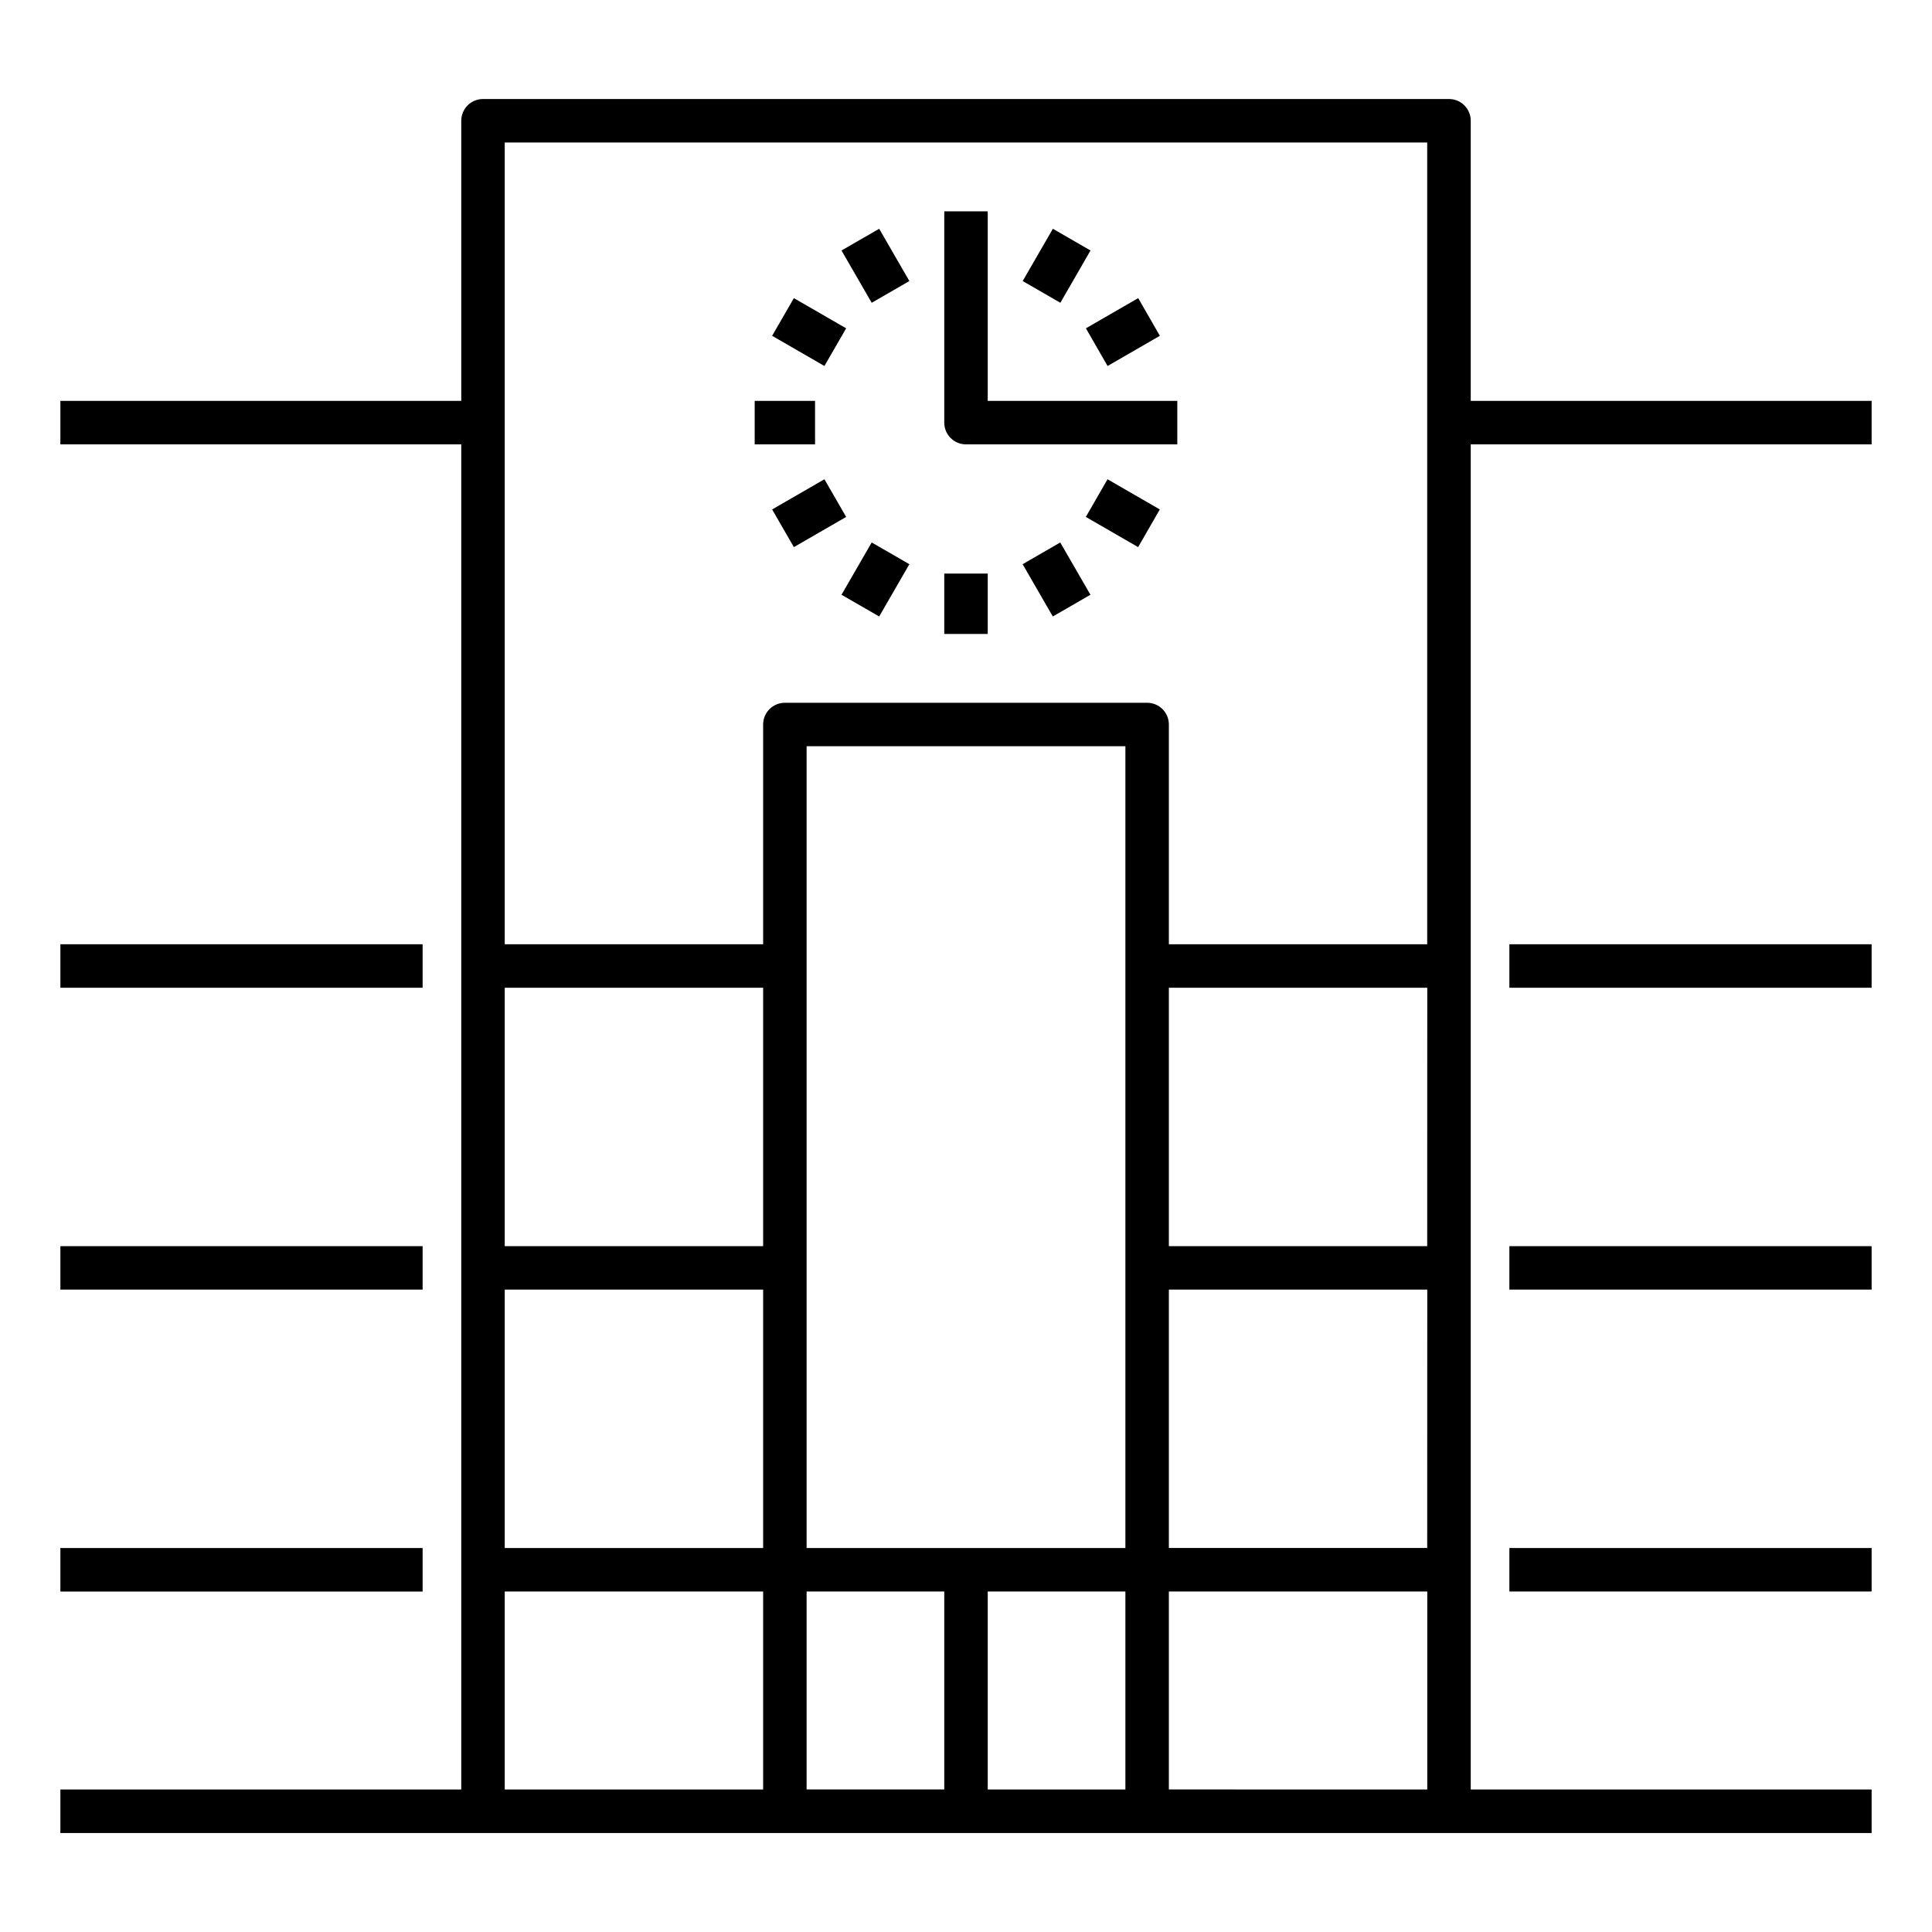 <svg xmlns="http://www.w3.org/2000/svg" viewBox="0 0 32 32"><path d="M7,21.36H1v-0.72h6V21.36z M25,21.36h6v-0.72h-6V21.36z M7,25.64H1v0.721h6V25.64z M25,26.36h6v-0.72h-6V26.36z M7,15.64H1v0.72h6V15.64z M25,16.36h6v-0.72	h-6V16.36z M31,6.64v0.72h-6.64v22.28H31v0.721H1V29.64h6.64V7.36H1V6.64h6.64V2c0-0.199,0.161-0.36,0.36-0.36h16	c0.199,0,0.36,0.161,0.36,0.36v4.64H31z M23.64,21.36h-4.28v4.279h4.279L23.64,21.36L23.64,21.36z M16.36,29.64h2.28v-3.28h-2.28	V29.64z M15.64,26.36h-2.28v3.279h2.28V26.36z M18.64,25.64V12.36h-5.28v13.28H18.64z M8.36,20.64h4.28v-4.28H8.36V20.64z M8.36,25.64h4.28v-4.28H8.36V25.64z M23.64,16.36h-4.28v4.28h4.279L23.64,16.36L23.64,16.36z M8.36,2.36v13.28h4.28V12	c0-0.199,0.161-0.36,0.36-0.36h6c0.199,0,0.36,0.161,0.36,0.36v3.64h4.279V2.36H8.36z M8.36,29.64h4.28v-3.28H8.36V29.64z M23.64,29.64v-3.28h-4.28v3.279L23.64,29.64L23.64,29.64z M16.36,9.5h-0.72v1h0.72V9.5z M16,7.36h3.5V6.64h-3.14V3.5h-0.72V7	C15.64,7.199,15.801,7.36,16,7.36z M13.5,6.64h-1v0.72h1V6.64z M16.938,9.345l0.5,0.866l0.623-0.36l-0.5-0.866L16.938,9.345z M15.062,4.655l-0.5-0.866l-0.624,0.36l0.5,0.866L15.062,4.655z M18.345,6.062l0.866-0.5l-0.359-0.624l-0.866,0.5L18.345,6.062z M13.655,7.938l-0.866,0.5l0.36,0.624l0.866-0.5L13.655,7.938z M17.985,8.562l0.866,0.5l0.359-0.624l-0.866-0.5L17.985,8.562z M14.015,5.438l-0.866-0.5l-0.36,0.624l0.866,0.5L14.015,5.438z M18.062,4.149l-0.623-0.36l-0.5,0.866l0.624,0.36L18.062,4.149z M13.938,9.851l0.624,0.36l0.5-0.866l-0.624-0.36L13.938,9.851z"/></svg>